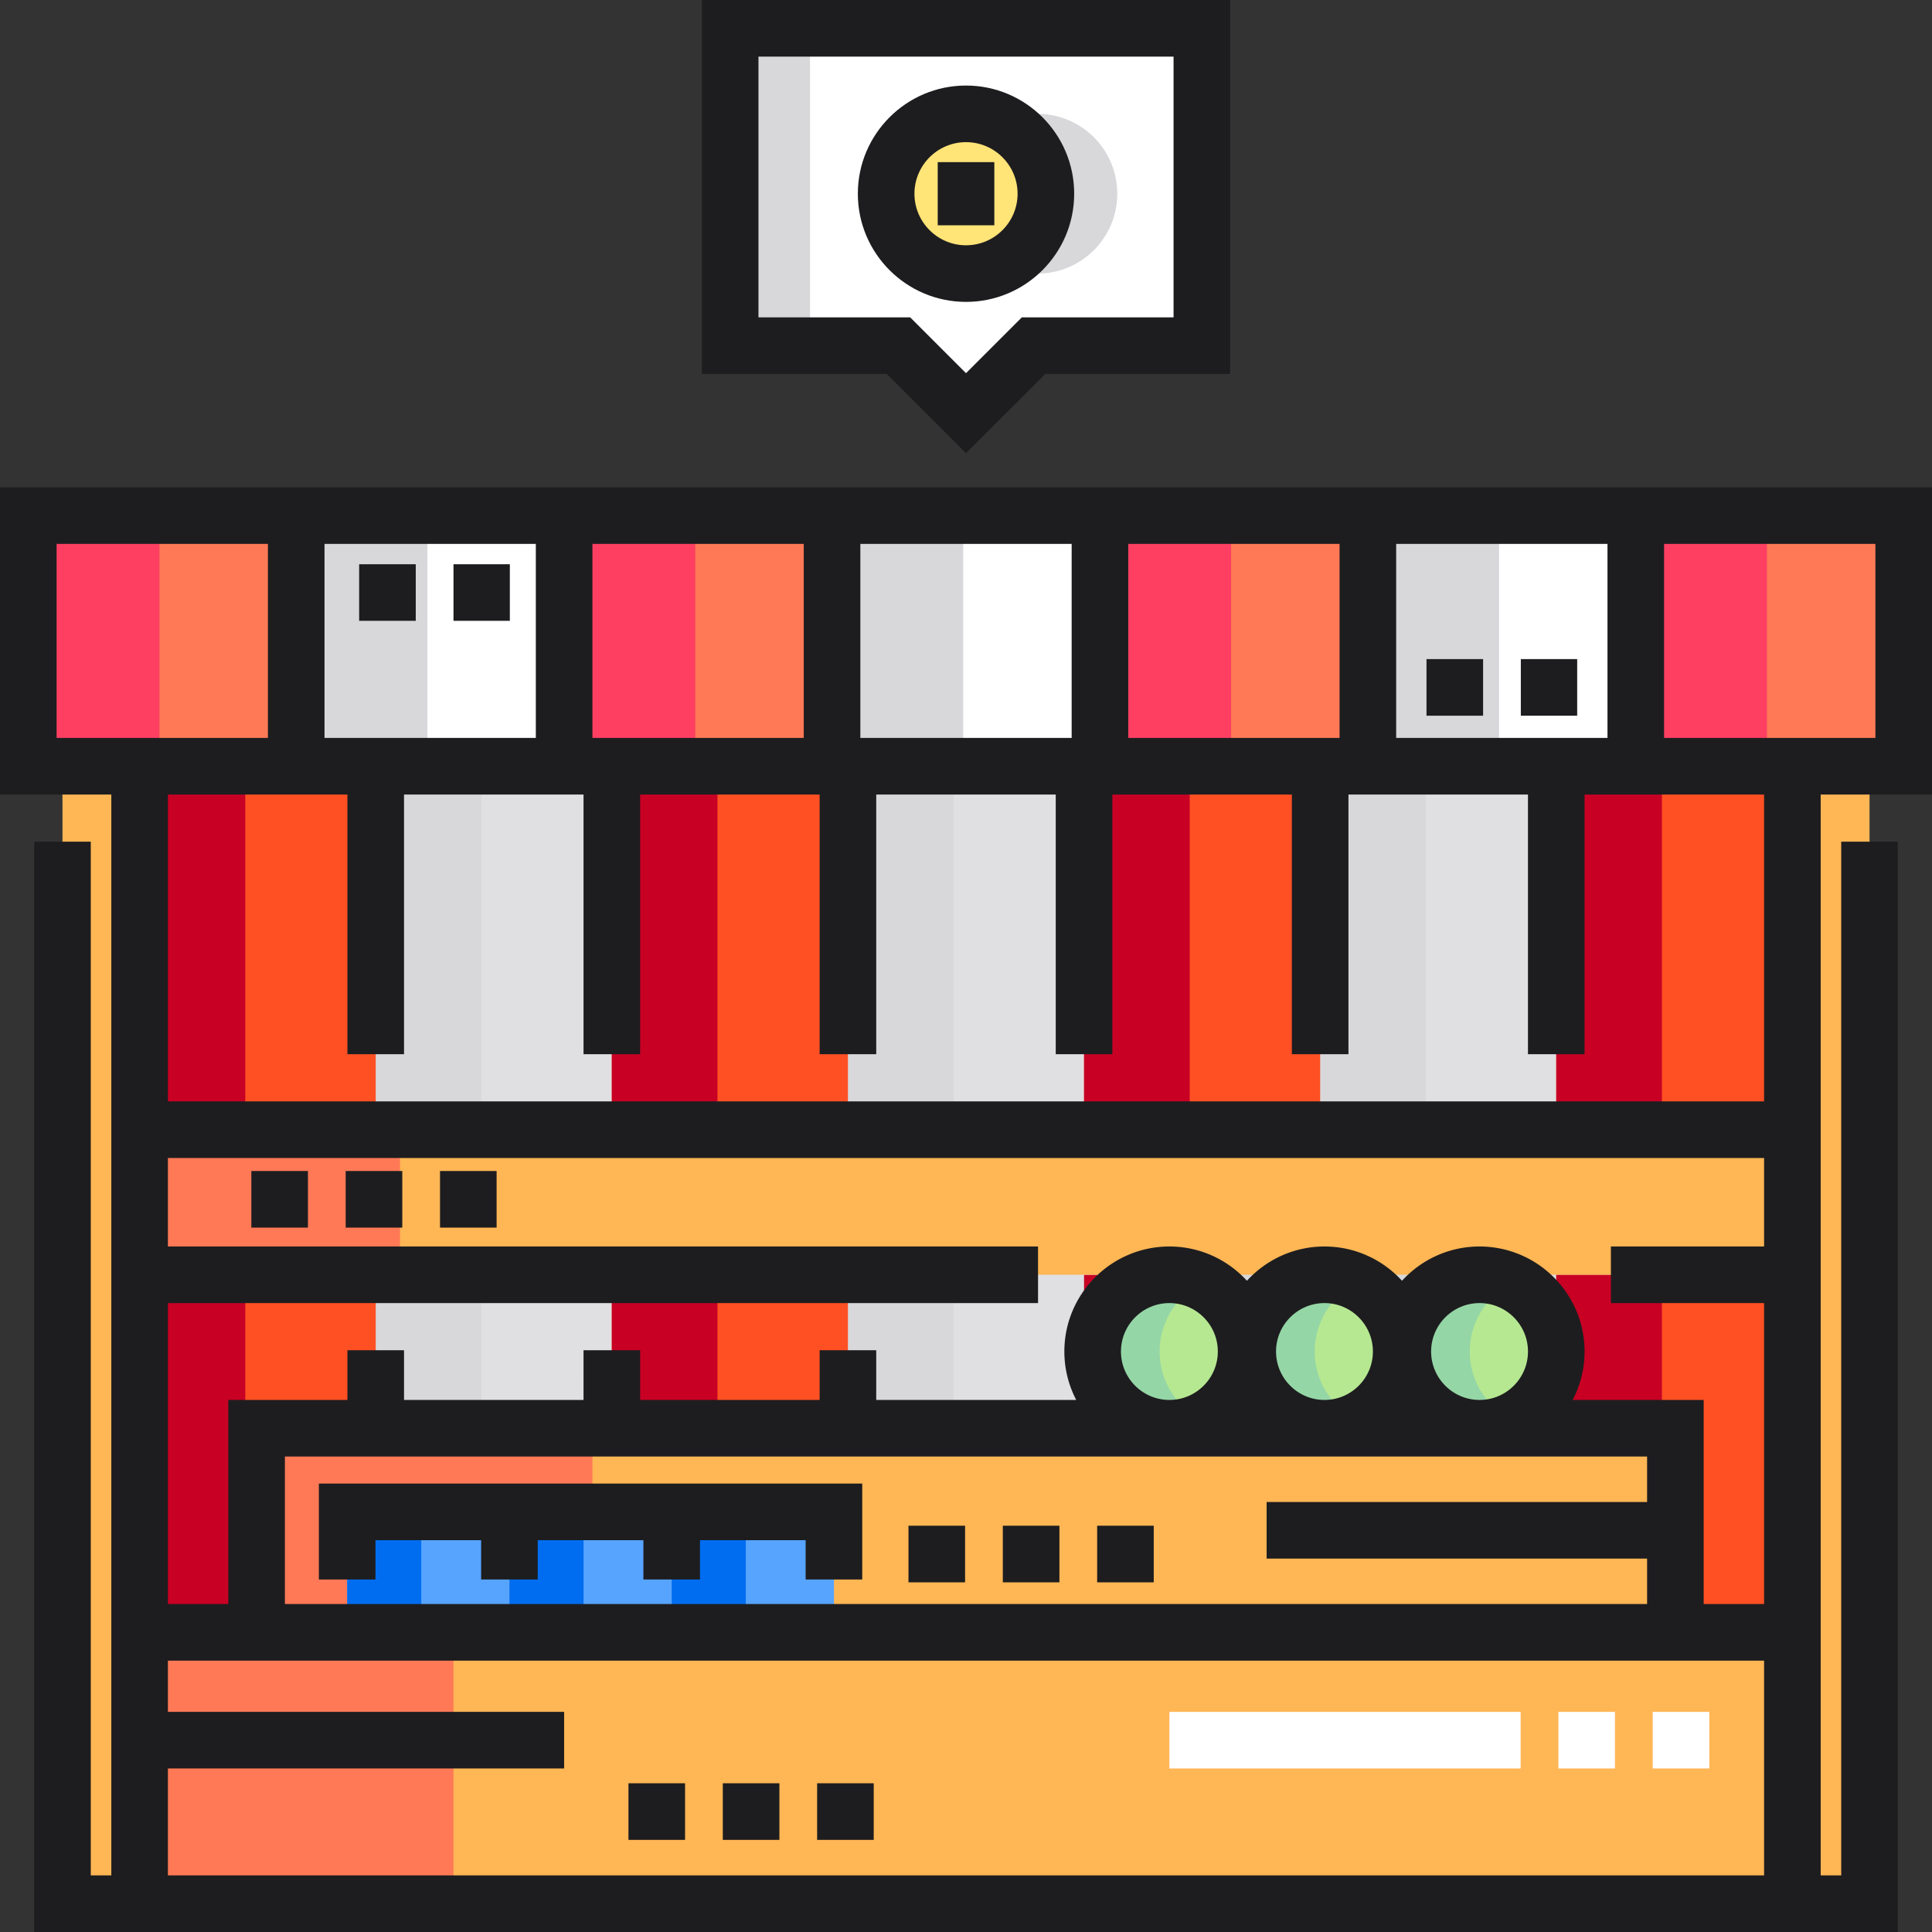 <svg xmlns="http://www.w3.org/2000/svg" viewBox="0 0 512 512"><rect x="0" y="0" width="512" height="512" fill="#333333" stroke="none"/><path fill="#e0e0e2" d="M37 203.058h438.005v229.527H37z"/><path d="M127.571 434.16H64.999v-96.323h62.571v96.323zm125.143-96.322h-62.571v96.323h62.571v-96.323zm125.143 0h-62.571v96.323h62.571v-96.323zm97.143 0h-34.572v96.323H475v-96.323z" fill="#d8d7da"/><g fill="#ff5023"><path d="M412.429 337.833H475v94.755h-31.005v-54.089h-31.566zM162.138 337.837h62.569v40.667h-62.569z"/></g><path d="M127.571 299.38H64.999v-96.323h62.571v96.323zm125.143-96.323h-62.571v96.323h62.571v-96.323zm125.143 0h-62.571v96.323h62.571v-96.323zm97.143 0h-34.572v96.323H475v-96.323z" fill="#d8d7da"/><path fill="#fff" d="M7.5 136.649h497.004v66.409H7.5z"/><path fill="#fff" d="M7.5 136.649h497.004v66.409H7.5z"/><path d="M113.258 203.057H42.259v-66.413h71l-.001 66.413zm142-66.413h-71v66.413h71v-66.413zm142 0h-71v66.413h71v-66.413zm107.242 0h-36.242v66.413H504.5v-66.413z" fill="#d8d7da"/><g fill="#ff7956"><path d="M7.5 136.649h70.999v66.409H7.5zM149.498 136.649h70.999v66.409h-70.999zM291.497 136.649h70.999v66.409h-70.999zM433.495 136.649h70.999v66.409h-70.999z"/></g><g fill="#ff3f62"><path d="M7.5 136.649h34.759v66.409H7.5zM149.498 136.649h34.759v66.409h-34.759zM433.495 136.649h34.759v66.409h-34.759zM291.497 136.649h34.759v66.409h-34.759z"/></g><g fill="#ff5023"><path d="M37 203.058h62.569v96.319H37zM162.138 203.058h62.569v96.319h-62.569zM287.287 203.058h62.569v96.319h-62.569zM412.425 203.058h62.569v96.319h-62.569z"/></g><g fill="#c70024"><path d="M37 203.058h28v96.319H37zM162.138 203.058h28v96.319h-28zM287.287 203.058h28v96.319h-28zM412.425 203.058h28v96.319h-28z"/></g><path fill="#ff5023" d="M99.571 337.833H37v94.755h31.005v-54.089h31.566z"/><g fill="#c70024"><path d="M37 337.837h28v96.319H37zM162.138 337.837h28v96.319h-28zM287.287 337.837h28v96.319h-28zM412.425 337.837h28v96.319h-28z"/></g><path fill="#ffb655" d="M68.009 378.496h375.986v54.089H68.009z"/><path fill="#ff7956" d="M68.009 378.496h88.995v54.089H68.009z"/><path fill="#ffb655" d="M37 432.585h438.005v71.909H37z"/><path fill="#ff7956" d="M37 432.585h83.179v71.909H37z"/><g fill="#ffb655"><path d="M16.555 203.058H37v301.436H16.555zM475.004 203.058h20.445v301.436h-20.445z"/><path d="M37 299.377h438.005v38.453H37z"/></g><path fill="#ff7956" d="M37 299.377h68.999v38.453H37z"/><g fill="#b6e892"><circle cx="392.095" cy="358.166" r="20.333"/><circle cx="350.996" cy="358.166" r="20.333"/><circle cx="309.896" cy="358.166" r="20.333"/></g><g fill="#95d6a6"><path d="M389.512 358.166c0-8.043 4.682-14.975 11.458-18.273a20.21 20.21 0 0 0-8.875-2.06c-11.23 0-20.333 9.104-20.333 20.333 0 11.23 9.104 20.333 20.333 20.333 3.187 0 6.19-.754 8.875-2.06-6.776-3.299-11.458-10.23-11.458-18.273zM348.416 358.166c0-8.043 4.682-14.975 11.458-18.273a20.21 20.21 0 0 0-8.875-2.06c-11.23 0-20.333 9.104-20.333 20.333 0 11.23 9.104 20.333 20.333 20.333 3.187 0 6.19-.754 8.875-2.06-6.776-3.299-11.458-10.23-11.458-18.273zM307.318 358.166c0-8.043 4.682-14.975 11.458-18.273a20.21 20.21 0 0 0-8.875-2.06c-11.23 0-20.333 9.104-20.333 20.333 0 11.23 9.104 20.333 20.333 20.333 3.187 0 6.19-.754 8.875-2.06-6.776-3.299-11.458-10.23-11.458-18.273z"/></g><g fill="#57a4ff"><path d="M92.009 400.666h43v31.923h-43z"/><path d="M135.008 400.666h42.999v31.923h-42.999zM178.008 400.666h42.999v31.923h-42.999z"/></g><g fill="#006df0"><path d="M92.009 400.666h19.638v31.923H92.009zM135.008 400.666h19.638v31.923h-19.638zM178.008 400.666h19.638v31.923h-19.638z"/></g><path fill="#fff" d="M193.502 7.503v84.098h44.6l17.901 17.901 17.901-17.901h44.6V7.503z"/><g fill="#d8d7da"><path d="M193.498 7.503h21.17v84.099h-21.17z"/><circle cx="274.917" cy="51.34" r="21.17"/></g><circle cx="256.007" cy="51.34" r="21.17" fill="#ffe477"/><g fill="#fff"><path d="M309.896 453.665h93.089v15h-93.089zM437.985 453.665h15v15h-15zM412.985 453.665h15v15h-15z"/></g><g fill="#1d1d1f"><path d="M66.609 310.327h15v15h-15zM91.609 310.327h15v15h-15zM116.609 310.327h15v15h-15zM378.036 174.668h15v15h-15zM403.035 174.668h14.935v15h-14.935zM120.179 149.529h14.935v15h-14.935zM95.179 149.529h15v15h-15zM290.757 404.336h15v15h-15zM265.757 404.336h15v15h-15zM240.757 404.336h15v15h-15zM166.548 472.585h15v15h-15zM191.548 472.585h15v15h-15zM216.547 472.585h15v15h-15zM84.505 393.166v25.423h15v-10.423h28v10.423h14.999v-10.423h28v10.423h15v-10.423h28v10.423h14.999v-25.423zM256.003 120.108l21.008-21.007h48.993V.002H186.002v99.099h48.994l21.007 21.007zM201.002 15.003h110.003v69.099h-40.207l-14.795 14.794-14.794-14.794h-40.208l.001-69.099z"/><path d="M284.67 51.336c0-15.807-12.86-28.666-28.667-28.666s-28.666 12.859-28.666 28.666 12.859 28.667 28.666 28.667 28.667-12.86 28.667-28.667zm-42.333 0c0-7.535 6.131-13.666 13.666-13.666 7.536 0 13.667 6.131 13.667 13.666 0 7.536-6.131 13.667-13.667 13.667-7.535 0-13.666-6.131-13.666-13.667z"/><path d="M248.507 42.963h15V59.71h-15zM482.5 210.557H512v-81.413H0v81.413h29.5v286.441h-5.445V223.057h-15v288.941h493.89V223.057h-15v273.941H482.5V210.557zm14.5-66.413v51.413h-56v-51.413h56zm-71 0v51.413h-56v-51.413h56zm-71 0v51.413h-56v-51.413h56zm-71 0v51.413h-56v-51.413h56zm-70.999 0v51.413h-56v-51.413h56zm-71.001 0v51.413H86v-51.413h56zM15 195.557v-51.413h56v51.413H15zm29.499 15H92.07v68.823h15v-68.823h47.571v68.823h15v-68.823h47.571v68.823h15v-68.823h47.571v68.823h15v-68.823h47.571v68.823h15v-68.823h47.571v68.823h15v-68.823h47.571v81.323H44.499v-81.323zm0 134.775h230.592v-15H44.499V306.88H467.5v23.453h-40.595v15H467.5v79.756h-16.006V371H416.78a27.652 27.652 0 0 0 3.147-12.833c0-15.348-12.486-27.834-27.833-27.834-8.13 0-15.456 3.505-20.549 9.082-5.093-5.577-12.419-9.082-20.549-9.082s-15.456 3.505-20.549 9.082c-5.093-5.577-12.419-9.082-20.549-9.082-15.347 0-27.833 12.486-27.833 27.834 0 4.627 1.141 8.99 3.147 12.833H232.21v-13.167h-15V371h-47.571v-13.167h-15V371H107.07v-13.167h-15V371H60.505v54.089H44.499v-79.757zm252.57 12.834c0-7.077 5.757-12.834 12.833-12.834 7.076 0 12.833 5.757 12.833 12.834 0 7.076-5.757 12.833-12.833 12.833-7.077 0-12.833-5.757-12.833-12.833zm41.097 0c0-7.077 5.757-12.834 12.833-12.834 7.076 0 12.833 5.757 12.833 12.834 0 7.076-5.757 12.833-12.833 12.833-7.076 0-12.833-5.757-12.833-12.833zm41.098 0c0-7.077 5.757-12.834 12.833-12.834s12.833 5.757 12.833 12.834c0 7.076-5.757 12.833-12.833 12.833s-12.833-5.757-12.833-12.833zm57.231 27.833v12.045H335.669v15h100.826v12.045H75.505v-39.09h360.99zm31.006 110.999H44.499v-28.333H149.5v-15H44.499v-13.577H467.5v56.91z"/></g></svg>